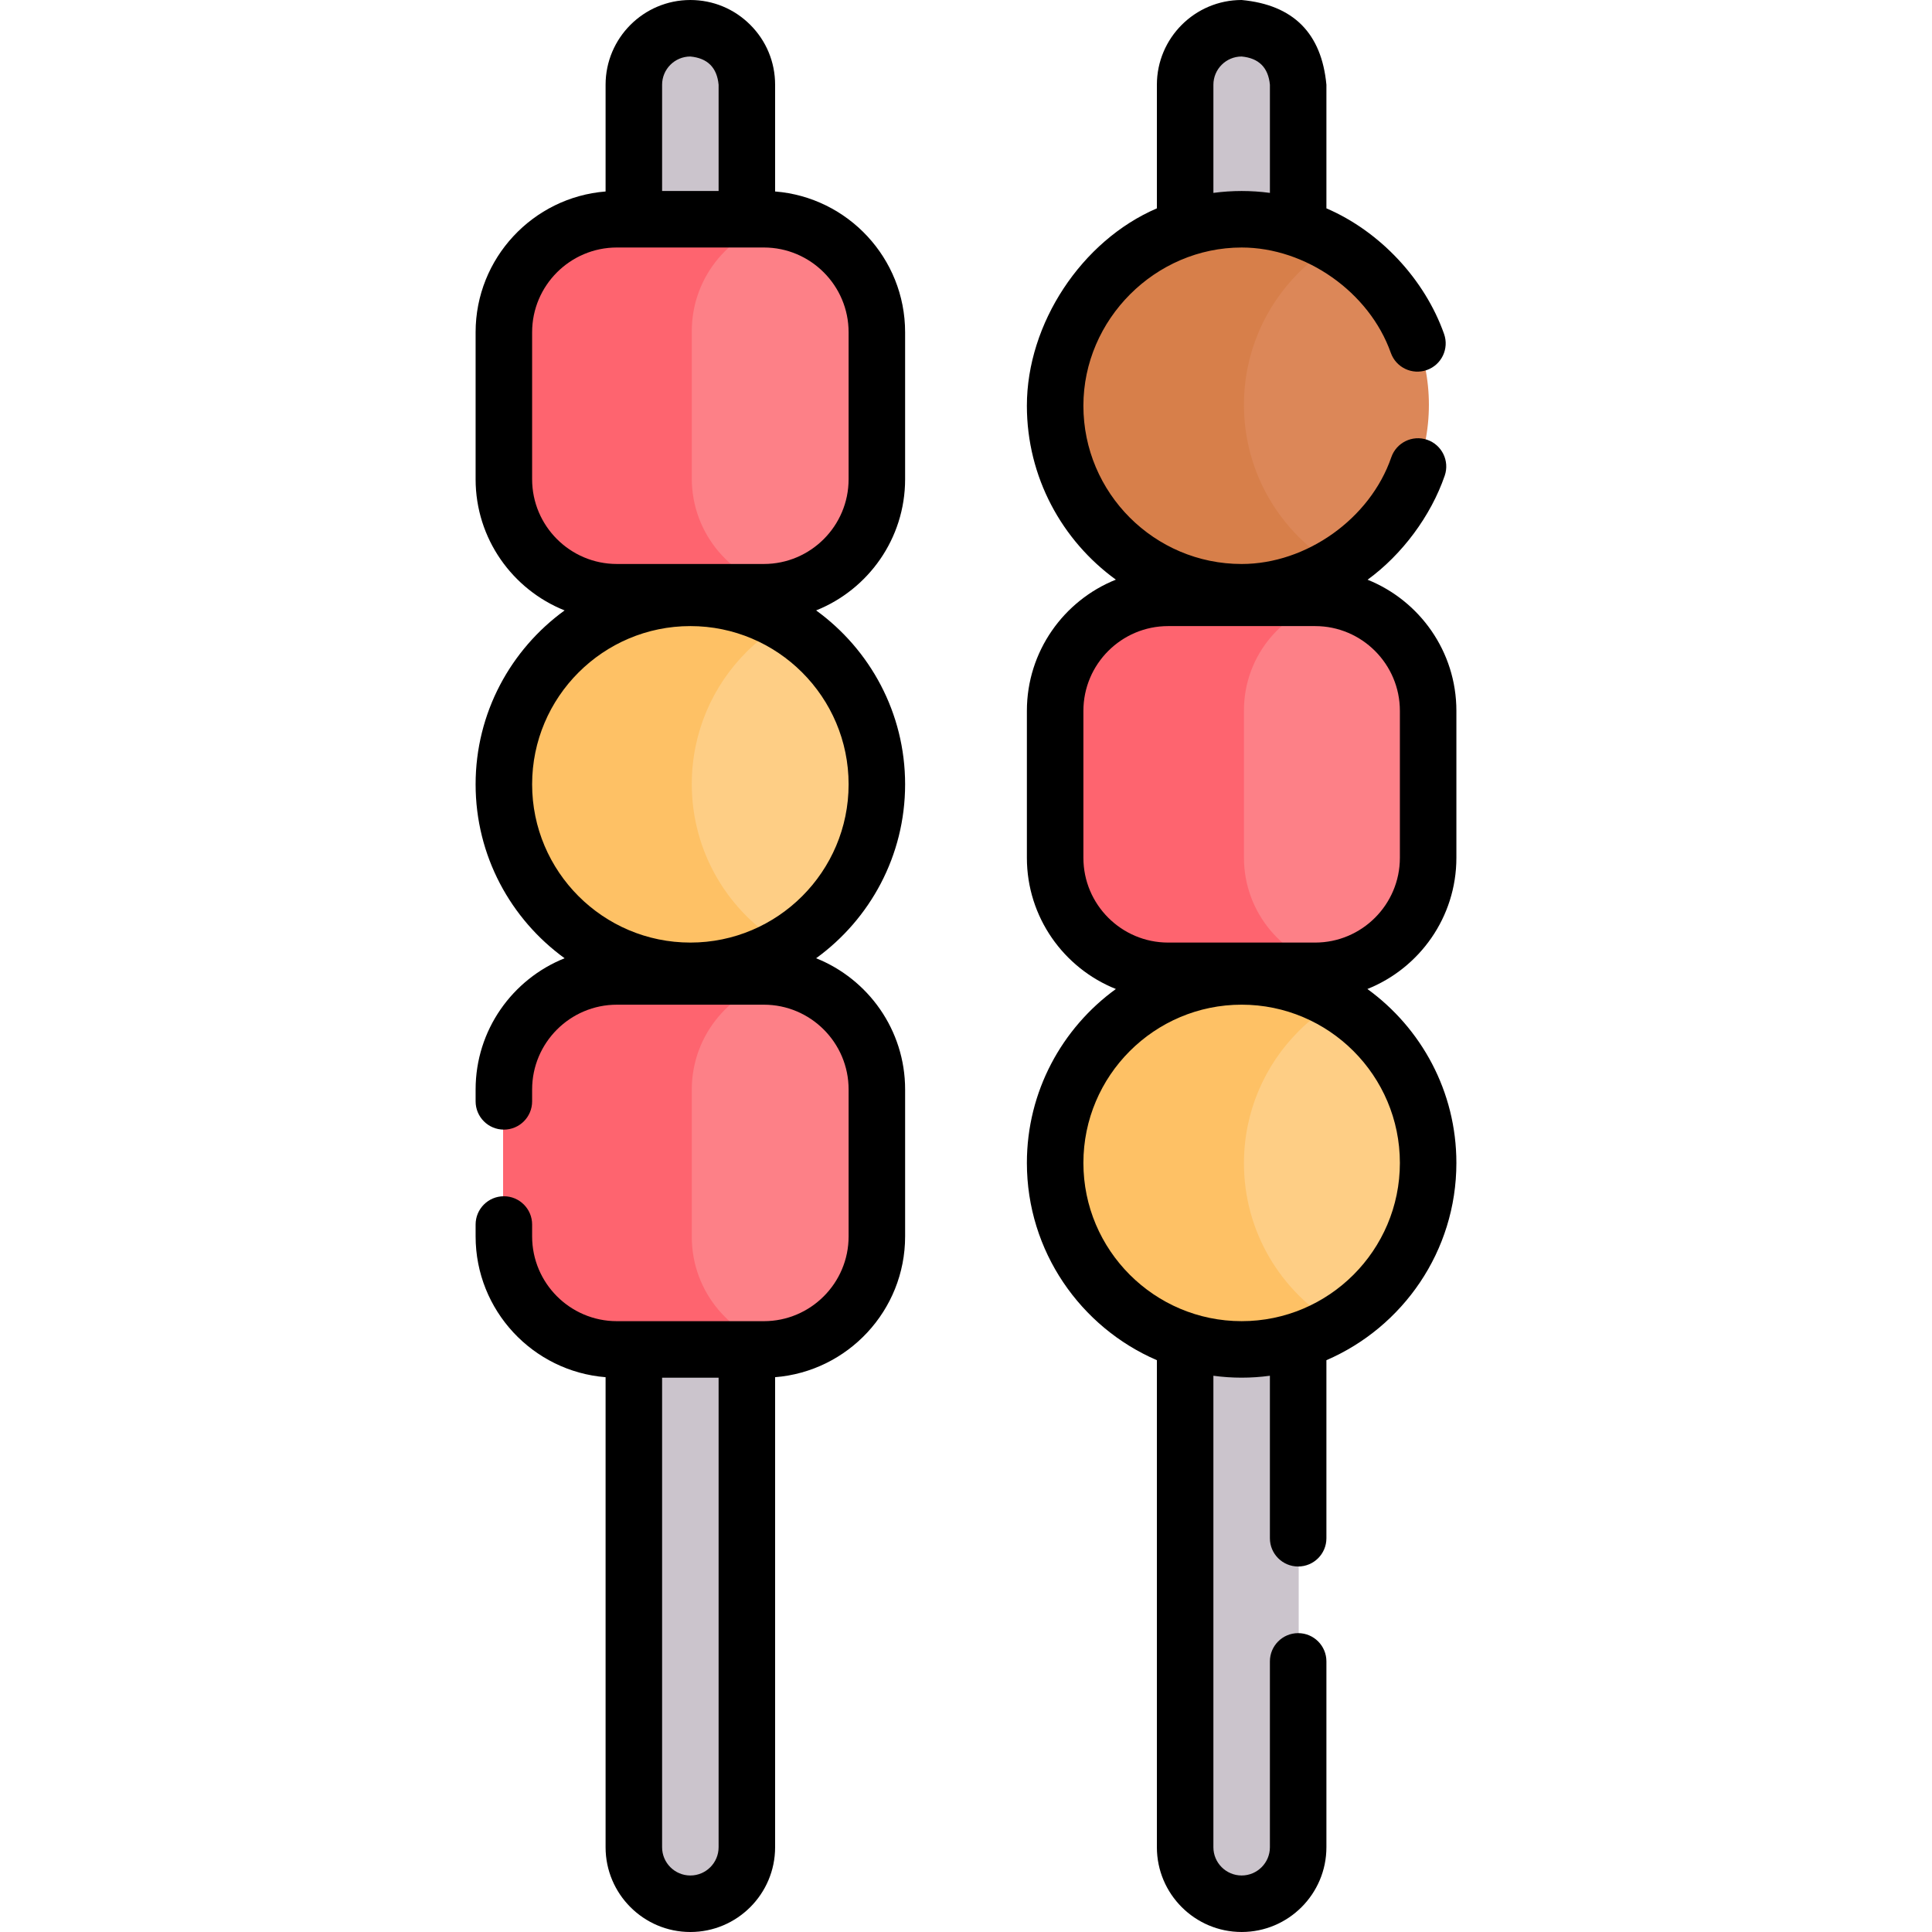 <svg id="Capa_1" enable-background="new 0 0 512 512" height="512" viewBox="0 0 512 512" width="512" xmlns="http://www.w3.org/2000/svg"><g><g><path d="m182.833 504.918c-8.284 0-15-6.716-15-15v-467.836c0-8.284 6.716-15 15-15 8.284 0 15 6.716 15 15v467.835c0 8.285-6.715 15.001-15 15.001z" fill="#cbc4cc"/><path d="m202.338 156.786h-39.01c-16.569 0-30-13.431-30-30v-39.01c0-16.569 13.431-30 30-30h39.01c16.569 0 30 13.431 30 30v39.01c0 16.568-13.431 30-30 30z" fill="#fd8087"/><path d="m182.833 257.281c-27.341 0-49.505-22.164-49.505-49.505 0-27.341 22.164-49.505 49.505-49.505 27.341 0 49.505 22.164 49.505 49.505 0 27.341-22.164 49.505-49.505 49.505z" fill="#fece85"/><path d="m207.83 250.51c-7.34 4.31-15.88 6.77-25 6.77-27.34 0-49.5-22.16-49.5-49.5 0-13.67 5.54-26.05 14.5-35.01 8.95-8.96 21.33-14.5 35-14.5 9.12 0 17.66 2.46 25 6.77-3.66 2.14-7.02 4.75-10 7.73-8.96 8.96-14.5 21.34-14.5 35.01 0 18.22 9.84 34.14 24.5 42.73z" fill="#fec165"/><path d="m202.338 357.776h-39.01c-16.569 0-30-13.431-30-30v-39.01c0-16.569 13.431-30 30-30h39.01c16.569 0 30 13.431 30 30v39.01c0 16.569-13.431 30-30 30z" fill="#fd8087"/><path d="m207.83 156.28c-1.78.34-3.61.51-5.49.51h-39.01c-16.57 0-30-13.44-30-30v-39.01c0-16.57 13.43-30 30-30h39.01c1.88 0 3.71.17 5.49.51-13.94 2.58-24.5 14.8-24.5 29.49v39.01c0 14.68 10.56 26.91 24.5 29.49z" fill="#fe646f"/><path d="m207.83 357.27c-1.78.34-3.61.51-5.49.51h-39.01c-16.57 0-30-13.44-30-30v-39.01c0-16.57 13.43-30 30-30h39.01c1.88 0 3.71.17 5.49.51-13.94 2.58-24.5 14.8-24.5 29.49v39.01c0 14.68 10.56 26.91 24.5 29.49z" fill="#fe646f"/><path d="m329.167 504.918c-8.284 0-15-6.716-15-15v-467.836c0-8.284 6.716-15 15-15 8.284 0 15 6.716 15 15v467.835c0 8.285-6.716 15.001-15 15.001z" fill="#cbc4cc"/><path d="m329.167 156.786c-27.341 0-49.505-22.164-49.505-49.505 0-27.341 22.164-49.505 49.505-49.505 27.341 0 49.505 22.164 49.505 49.505-.001 27.341-22.165 49.505-49.505 49.505z" fill="#dc8758"/><path d="m354.17 150.02c-7.33 4.3-15.88 6.77-25 6.77-27.34 0-49.51-22.17-49.51-49.51 0-13.67 5.54-26.04 14.5-35s21.34-14.5 35.01-14.5c9.12 0 17.67 2.47 25 6.77-3.66 2.14-7.03 4.75-10.01 7.73-8.96 8.96-14.5 21.33-14.5 35 0 18.22 9.85 34.15 24.51 42.74z" fill="#d77f4a"/><path d="m348.671 257.281h-39.01c-16.569 0-30-13.431-30-30v-39.01c0-16.569 13.431-30 30-30h39.01c16.569 0 30 13.431 30 30v39.01c0 16.569-13.431 30-30 30z" fill="#fd8087"/><path d="m354.17 256.77c-1.78.34-3.62.51-5.5.51h-39.01c-16.57 0-30-13.43-30-30v-39.01c0-16.57 13.43-30 30-30h39.01c1.88 0 3.72.17 5.5.51-13.95 2.57-24.51 14.8-24.51 29.49v39.01c0 14.69 10.56 26.92 24.51 29.49z" fill="#fe646f"/><path d="m329.167 357.776c-27.341 0-49.505-22.164-49.505-49.505 0-27.341 22.164-49.505 49.505-49.505 27.341 0 49.505 22.164 49.505 49.505-.001 27.341-22.165 49.505-49.505 49.505z" fill="#fece85"/><path d="m354.17 351.01c-7.33 4.3-15.88 6.77-25 6.77-27.34 0-49.51-22.17-49.51-49.51 0-13.67 5.54-26.05 14.5-35 8.96-8.96 21.34-14.5 35.01-14.5 9.12 0 17.67 2.47 25 6.77-3.66 2.14-7.03 4.75-10.01 7.73-8.96 8.95-14.5 21.33-14.5 35 0 18.22 9.85 34.15 24.51 42.74z" fill="#fec165"/></g><g><path d="m385.958 227.328v-38.946c0-15.732-9.758-29.219-23.536-34.751 9.145-6.654 16.77-16.894 20.442-27.568 1.345-3.91-.734-8.171-4.644-9.516-3.909-1.347-8.171.734-9.516 4.644-5.602 16.279-22.503 28.273-39.653 28.273-23.126 0-41.941-18.815-41.941-41.941 0-22.881 19.063-41.931 41.941-41.931 16.999 0 33.834 11.822 39.525 27.906 1.379 3.898 5.657 5.941 9.556 4.561 3.898-1.379 5.941-5.658 4.561-9.556-5.136-14.519-17.012-27.2-31.179-33.287v-32.753c-1.287-13.687-8.774-21.175-22.464-22.463-12.386 0-22.463 10.077-22.463 22.463v32.754c-19.986 8.585-34.453 30.566-34.453 52.306 0 18.941 9.308 35.739 23.581 46.091-13.8 5.521-23.579 19.02-23.579 34.768v38.946c0 15.749 9.78 29.249 23.582 34.769-14.273 10.351-23.582 27.148-23.582 46.088 0 23.408 14.209 43.554 34.451 52.283v129.068c0 12.386 10.077 22.463 22.463 22.463s22.463-10.077 22.463-22.463v-49.249c0-4.135-3.352-7.488-7.488-7.488-4.135 0-7.488 3.352-7.488 7.488v49.249c0 4.129-3.359 7.488-7.488 7.488s-7.488-3.359-7.488-7.488v-124.946c4.992.677 9.984.677 14.975-.001v43.062c0 4.135 3.352 7.488 7.488 7.488 4.135 0 7.488-3.352 7.488-7.488v-47.185c20.239-8.731 34.445-28.875 34.445-52.28 0-18.94-9.309-35.738-23.582-46.088 13.803-5.521 23.583-19.02 23.583-34.77zm-64.396-204.865c0-4.129 3.359-7.488 7.488-7.488 4.563.431 7.058 2.927 7.488 7.488v28.654c-4.992-.667-9.984-.667-14.975 0v-28.654zm49.421 285.723c0 23.124-18.812 41.936-41.936 41.936-23.123 0-41.936-18.812-41.936-41.936s18.812-41.936 41.936-41.936c23.123 0 41.936 18.812 41.936 41.936zm0-80.858c0 12.386-10.077 22.463-22.463 22.463h-38.945c-12.386 0-22.463-10.077-22.463-22.463v-38.946c0-12.386 10.077-22.463 22.463-22.463h38.945c12.386 0 22.463 10.077 22.463 22.463z"/><path d="m216.28 253.945c14.274-10.351 23.584-27.149 23.584-46.09 0-18.94-9.309-35.738-23.582-46.089 13.802-5.52 23.582-19.02 23.582-34.769v-38.945c0-19.637-15.2-35.78-34.451-37.309v-28.28c0-5.998-2.336-11.637-6.576-15.877-4.246-4.247-9.888-6.586-15.887-6.586-12.386 0-22.463 10.077-22.463 22.463v28.281c-19.248 1.532-34.445 17.673-34.445 37.308v38.945c0 15.75 9.78 29.249 23.582 34.769-14.274 10.351-23.582 27.149-23.582 46.089 0 18.942 9.31 35.74 23.585 46.091-13.803 5.52-23.584 19.02-23.584 34.77v3.155c0 4.135 3.352 7.488 7.488 7.488 4.135 0 7.488-3.352 7.488-7.488v-3.155c0-12.386 10.077-22.463 22.463-22.463h38.946c12.386 0 22.463 10.077 22.463 22.463v38.946c0 12.386-10.077 22.463-22.463 22.463h-38.946c-12.386 0-22.463-10.077-22.463-22.463v-3.154c0-4.135-3.352-7.488-7.488-7.488-4.135 0-7.488 3.352-7.488 7.488v3.154c0 19.635 15.196 35.776 34.444 37.308v124.567c0 12.386 10.077 22.463 22.463 22.463s22.463-10.077 22.463-22.463v-124.566c19.252-1.528 34.453-17.671 34.453-37.309v-38.946c0-15.751-9.782-29.251-23.586-34.771zm-33.33-238.97c4.562.431 7.058 2.927 7.488 7.488v28.15h-14.975v-28.15c-.001-4.129 3.358-7.488 7.487-7.488zm-41.933 112.022v-38.945c0-12.386 10.077-22.463 22.463-22.463h38.945c12.386 0 22.463 10.077 22.463 22.463v38.945c0 12.386-10.077 22.463-22.463 22.463h-38.945c-12.386 0-22.463-10.076-22.463-22.463zm0 80.858c0-23.124 18.812-41.936 41.936-41.936 23.123 0 41.936 18.812 41.936 41.936s-18.812 41.936-41.936 41.936c-23.123 0-41.936-18.812-41.936-41.936zm41.933 289.17c-4.129 0-7.488-3.359-7.488-7.488v-124.436h14.975v124.436c.001 4.128-3.358 7.488-7.487 7.488z"/></g></g></svg>